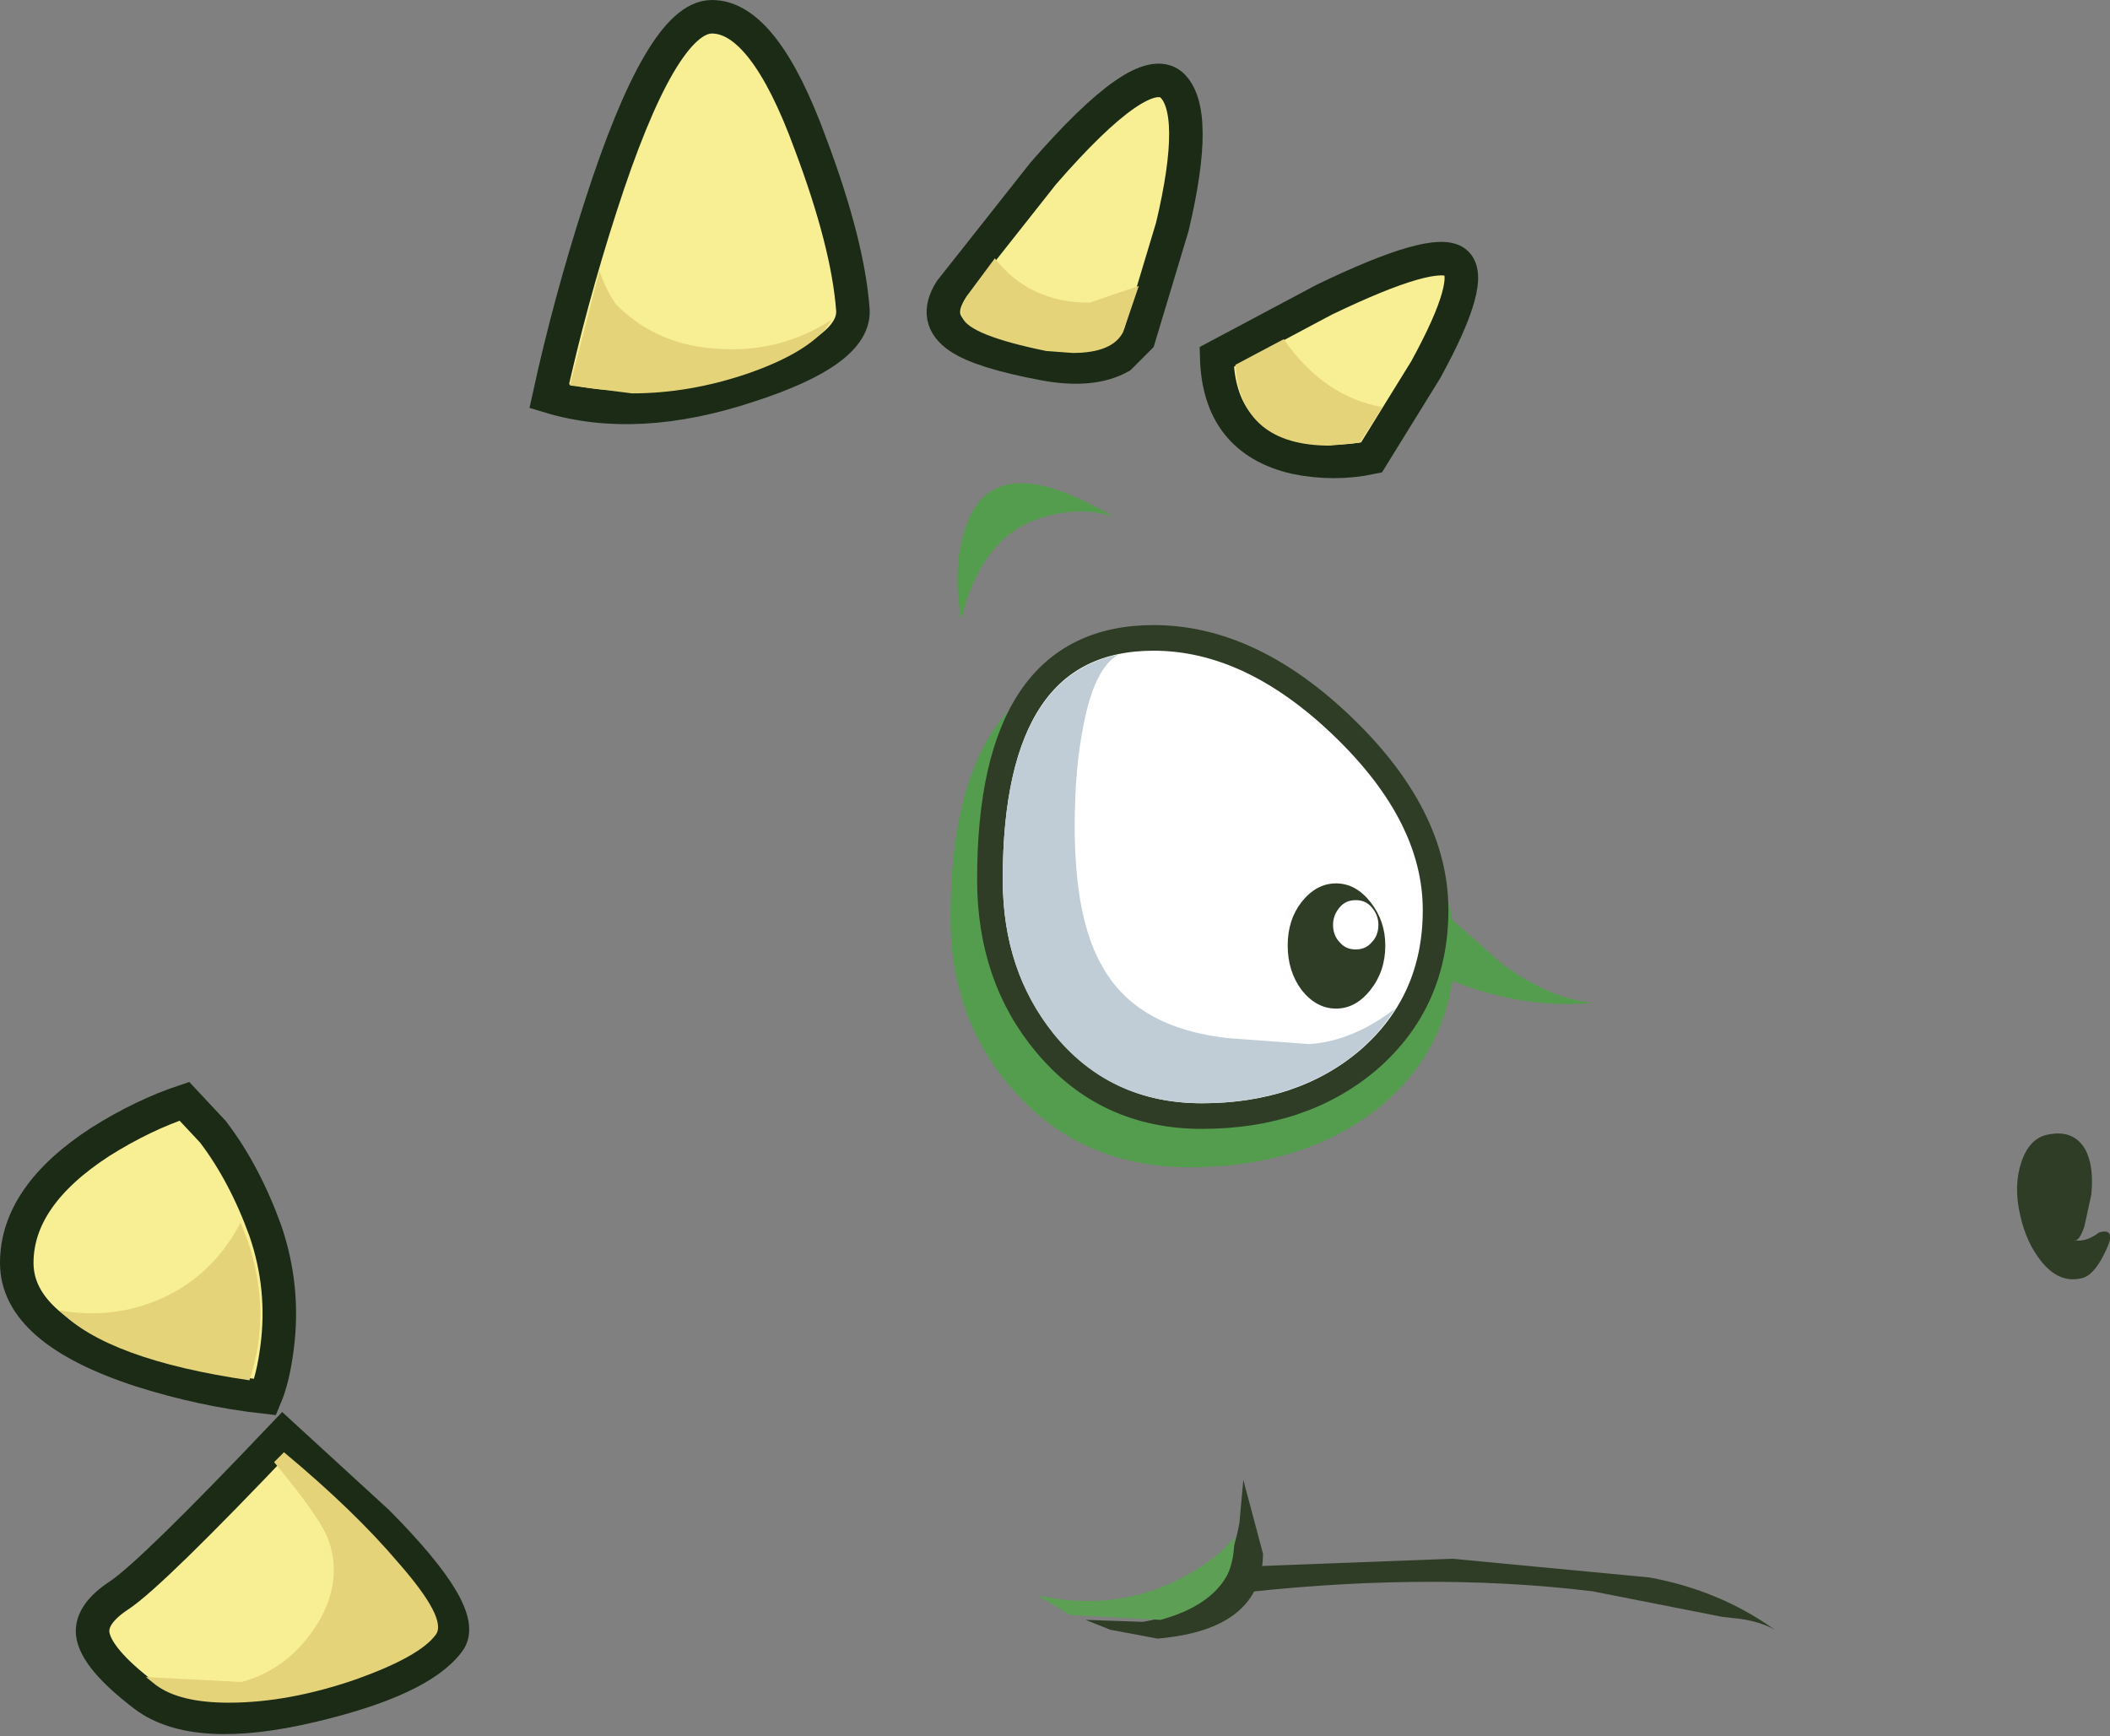 <?xml version="1.0" encoding="UTF-8" standalone="no"?>
<svg xmlns:ffdec="https://www.free-decompiler.com/flash" xmlns:xlink="http://www.w3.org/1999/xlink" ffdec:objectType="shape" height="88.05px" width="107.0px" xmlns="http://www.w3.org/2000/svg">
  <rect width="100%" height="100%" fill="#808080" stroke="none"/>
  <g transform="matrix(1.0, 0.0, 0.0, 1.0, -25.25, -29.6)">
    <path d="M38.7 100.45 Q35.55 100.1 32.4 99.1 26.1 97.05 26.1 93.65 26.1 90.25 30.35 87.5 32.5 86.15 34.6 85.45 L36.05 87.0 Q37.65 89.1 38.7 92.0 39.7 94.9 39.3 97.95 39.1 99.5 38.7 100.45" fill="#f8ef95" fill-rule="evenodd" stroke="none"/>
    <path d="M38.7 100.45 Q35.55 100.1 32.4 99.1 26.1 97.05 26.1 93.65 26.1 90.25 30.35 87.5 32.5 86.15 34.6 85.45 L36.05 87.0 Q37.65 89.1 38.7 92.0 39.7 94.9 39.3 97.95 39.1 99.5 38.7 100.45 Z" fill="none" stroke="#1b2b16" stroke-linecap="butt" stroke-linejoin="miter-clip" stroke-miterlimit="4.0" stroke-width="1.7"/>
    <path d="M37.8 92.5 Q39.05 96.15 37.9 99.6 30.7 98.55 28.25 96.05 31.05 96.55 33.55 95.4 36.1 94.2 37.45 91.6 L37.8 92.5" fill="#e4d378" fill-rule="evenodd" stroke="none"/>
    <path d="M39.6 102.4 L44.4 106.8 Q49.05 111.5 48.0 112.85 46.55 114.8 41.05 116.1 35.15 117.5 32.6 115.6 30.1 113.7 29.95 112.45 29.85 111.45 31.3 110.5 32.95 109.4 39.6 102.4" fill="#f8ef95" fill-rule="evenodd" stroke="none"/>
    <path d="M39.6 102.4 Q32.95 109.4 31.3 110.5 29.85 111.45 29.95 112.45 30.1 113.7 32.6 115.6 35.15 117.5 41.05 116.1 46.55 114.8 48.0 112.85 49.05 111.5 44.4 106.8 L39.6 102.4 Z" fill="none" stroke="#1b2b16" stroke-linecap="butt" stroke-linejoin="miter-clip" stroke-miterlimit="4.0" stroke-width="1.7"/>
    <path d="M39.15 103.75 L39.65 103.25 Q43.2 106.2 45.45 108.85 47.95 111.7 47.35 112.5 46.55 113.6 43.35 114.75 39.9 115.95 36.85 115.95 34.35 115.95 33.15 115.05 L32.65 114.65 37.5 114.9 Q39.9 114.25 41.35 111.95 42.7 109.7 41.85 107.55 41.35 106.4 39.15 103.75" fill="#e4d378" fill-rule="evenodd" stroke="none"/>
    <path d="M55.7 40.1 Q58.8 30.45 61.35 30.45 64.0 30.45 66.35 36.9 68.25 41.95 68.5 45.3 68.65 47.4 63.25 49.15 57.55 51.05 53.1 49.7 54.15 44.9 55.7 40.1" fill="#f8ef95" fill-rule="evenodd" stroke="none"/>
    <path d="M55.7 40.1 Q58.8 30.45 61.35 30.45 64.0 30.45 66.35 36.9 68.25 41.95 68.5 45.3 68.65 47.4 63.25 49.15 57.55 51.05 53.1 49.7 54.15 44.9 55.7 40.1 Z" fill="none" stroke="#1b2b16" stroke-linecap="butt" stroke-linejoin="miter-clip" stroke-miterlimit="4.0" stroke-width="1.7"/>
    <path d="M57.3 49.55 L54.15 49.15 55.65 43.35 Q56.0 44.35 56.5 45.05 58.65 47.2 61.9 47.3 64.9 47.45 67.45 45.8 L67.05 46.35 Q65.9 47.6 63.15 48.55 60.2 49.55 57.3 49.55" fill="#e4d378" fill-rule="evenodd" stroke="none"/>
    <path d="M73.45 44.35 L78.15 38.4 Q83.15 32.65 84.65 33.9 86.1 35.2 84.7 41.1 L83.0 46.75 82.05 47.7 Q80.6 48.5 78.2 48.05 75.0 47.45 73.9 46.7 72.55 45.8 73.45 44.35" fill="#f8ef95" fill-rule="evenodd" stroke="none"/>
    <path d="M73.45 44.35 L78.15 38.4 Q83.15 32.65 84.65 33.9 86.1 35.2 84.7 41.1 L83.0 46.75 82.05 47.7 Q80.6 48.5 78.2 48.05 75.0 47.45 73.9 46.7 72.55 45.8 73.45 44.35 Z" fill="none" stroke="#1b2b16" stroke-linecap="butt" stroke-linejoin="miter-clip" stroke-miterlimit="4.0" stroke-width="1.7"/>
    <path d="M75.7 42.7 Q77.45 44.95 80.5 44.95 L83.0 44.1 82.2 46.45 Q81.65 47.5 79.65 47.5 L78.3 47.4 Q74.4 46.6 74.05 45.7 73.85 45.3 74.25 44.65 L75.7 42.7" fill="#e4d378" fill-rule="evenodd" stroke="none"/>
    <path d="M86.95 47.7 L92.4 44.8 Q98.0 42.1 99.05 42.9 100.1 43.7 97.55 48.35 L94.8 52.8 Q92.9 53.2 90.95 52.8 87.05 51.9 86.95 47.7" fill="#f8ef95" fill-rule="evenodd" stroke="none"/>
    <path d="M86.95 47.7 L92.4 44.8 Q98.0 42.1 99.05 42.9 100.1 43.7 97.55 48.35 L94.8 52.8 Q92.9 53.2 90.95 52.8 87.05 51.9 86.95 47.7 Z" fill="none" stroke="#1b2b16" stroke-linecap="butt" stroke-linejoin="miter-clip" stroke-miterlimit="4.0" stroke-width="1.7"/>
    <path d="M90.35 46.8 Q92.35 49.7 95.35 50.25 L94.2 52.05 92.7 52.2 Q88.15 52.2 87.9 48.1 L90.35 46.8" fill="#e4d378" fill-rule="evenodd" stroke="none"/>
    <path d="M73.45 76.15 Q73.45 63.15 82.8 63.15 88.0 63.15 93.05 67.35 98.05 71.45 98.9 76.25 L101.45 78.5 Q103.95 80.3 106.05 80.45 102.55 80.8 98.9 79.35 98.25 83.6 94.55 86.25 90.85 88.8 85.6 88.8 80.1 88.8 76.7 84.95 73.45 81.35 73.45 76.15" fill="#559d4e" fill-rule="evenodd" stroke="none"/>
    <path d="M98.05 75.75 Q98.05 80.4 94.65 83.35 91.3 86.2 86.2 86.2 81.35 86.2 78.3 82.55 75.45 79.15 75.45 74.2 75.45 61.95 83.75 61.95 88.7 61.95 93.4 66.5 98.05 71.0 98.05 75.75" fill="#ffffff" fill-rule="evenodd" stroke="none"/>
    <path d="M98.05 75.75 Q98.05 80.4 94.65 83.35 91.3 86.2 86.2 86.2 81.35 86.2 78.3 82.55 75.45 79.15 75.45 74.2 75.45 61.95 83.75 61.95 88.7 61.95 93.4 66.5 98.05 71.0 98.05 75.75 Z" fill="none" stroke="#2f3d27" stroke-linecap="butt" stroke-linejoin="miter-clip" stroke-miterlimit="4.0" stroke-width="1.3"/>
    <path d="M87.55 82.25 L91.65 82.55 Q93.85 82.4 96.0 80.75 94.6 83.0 92.1 84.25 89.5 85.55 86.2 85.55 81.5 85.55 78.65 82.0 76.1 78.8 76.1 74.2 76.1 64.0 81.95 62.8 80.75 63.5 80.2 66.35 79.75 68.55 79.75 71.5 79.75 76.3 81.2 78.7 82.95 81.75 87.55 82.25" fill="#c0cdd6" fill-rule="evenodd" stroke="none"/>
    <path d="M81.7 55.8 Q80.2 55.3 78.45 55.75 75.05 56.55 74.0 61.05 73.5 58.3 74.25 56.25 75.65 52.2 81.7 55.8" fill="#559d4e" fill-rule="evenodd" stroke="none"/>
    <path d="M108.9 109.6 Q112.45 110.25 115.25 112.25 114.55 111.85 113.5 111.7 L112.6 111.6 106.0 110.3 Q97.35 109.25 87.15 110.5 L88.35 109.05 98.9 108.65 108.9 109.6" fill="#2f3d27" fill-rule="evenodd" stroke="none"/>
    <path d="M88.3 104.65 L89.3 108.4 Q89.25 112.25 83.95 112.7 L81.55 112.25 80.3 111.75 83.2 111.85 Q85.35 111.5 86.55 110.3 87.65 109.25 88.1 106.85 L88.3 104.65" fill="#2f3d27" fill-rule="evenodd" stroke="none"/>
    <path d="M131.3 90.2 L130.95 91.8 Q130.7 92.55 130.45 92.5 131.05 92.6 131.7 92.1 132.6 91.85 132.05 93.0 131.5 94.2 130.9 94.4 129.7 94.75 128.75 93.55 128.0 92.6 127.7 91.25 127.35 89.75 127.75 88.55 128.15 87.35 129.05 87.15 130.4 86.85 131.0 87.9 131.45 88.75 131.3 90.2" fill="#2f3d27" fill-rule="evenodd" stroke="none"/>
    <path d="M95.5 77.55 Q95.5 78.85 94.75 79.8 94.0 80.75 93.0 80.75 92.0 80.75 91.25 79.8 90.55 78.85 90.55 77.55 90.55 76.25 91.25 75.35 92.0 74.4 93.0 74.4 94.0 74.4 94.75 75.35 95.5 76.3 95.5 77.55" fill="#2f3d27" fill-rule="evenodd" stroke="none"/>
    <path d="M95.15 76.5 Q95.15 77.05 94.8 77.4 94.5 77.75 94.0 77.75 93.5 77.75 93.2 77.4 92.85 77.05 92.85 76.5 92.85 76.0 93.2 75.6 93.5 75.25 94.0 75.25 94.5 75.25 94.8 75.6 95.15 76.0 95.15 76.5" fill="#ffffff" fill-rule="evenodd" stroke="none"/>
    <path d="M87.85 107.55 Q87.85 108.7 87.5 109.45 86.65 111.05 84.1 111.75 L79.5 111.5 77.85 110.5 Q81.9 111.4 85.3 109.55 87.0 108.65 87.85 107.55" fill="#5c9f55" fill-rule="evenodd" stroke="none"/>
  </g>
</svg>

